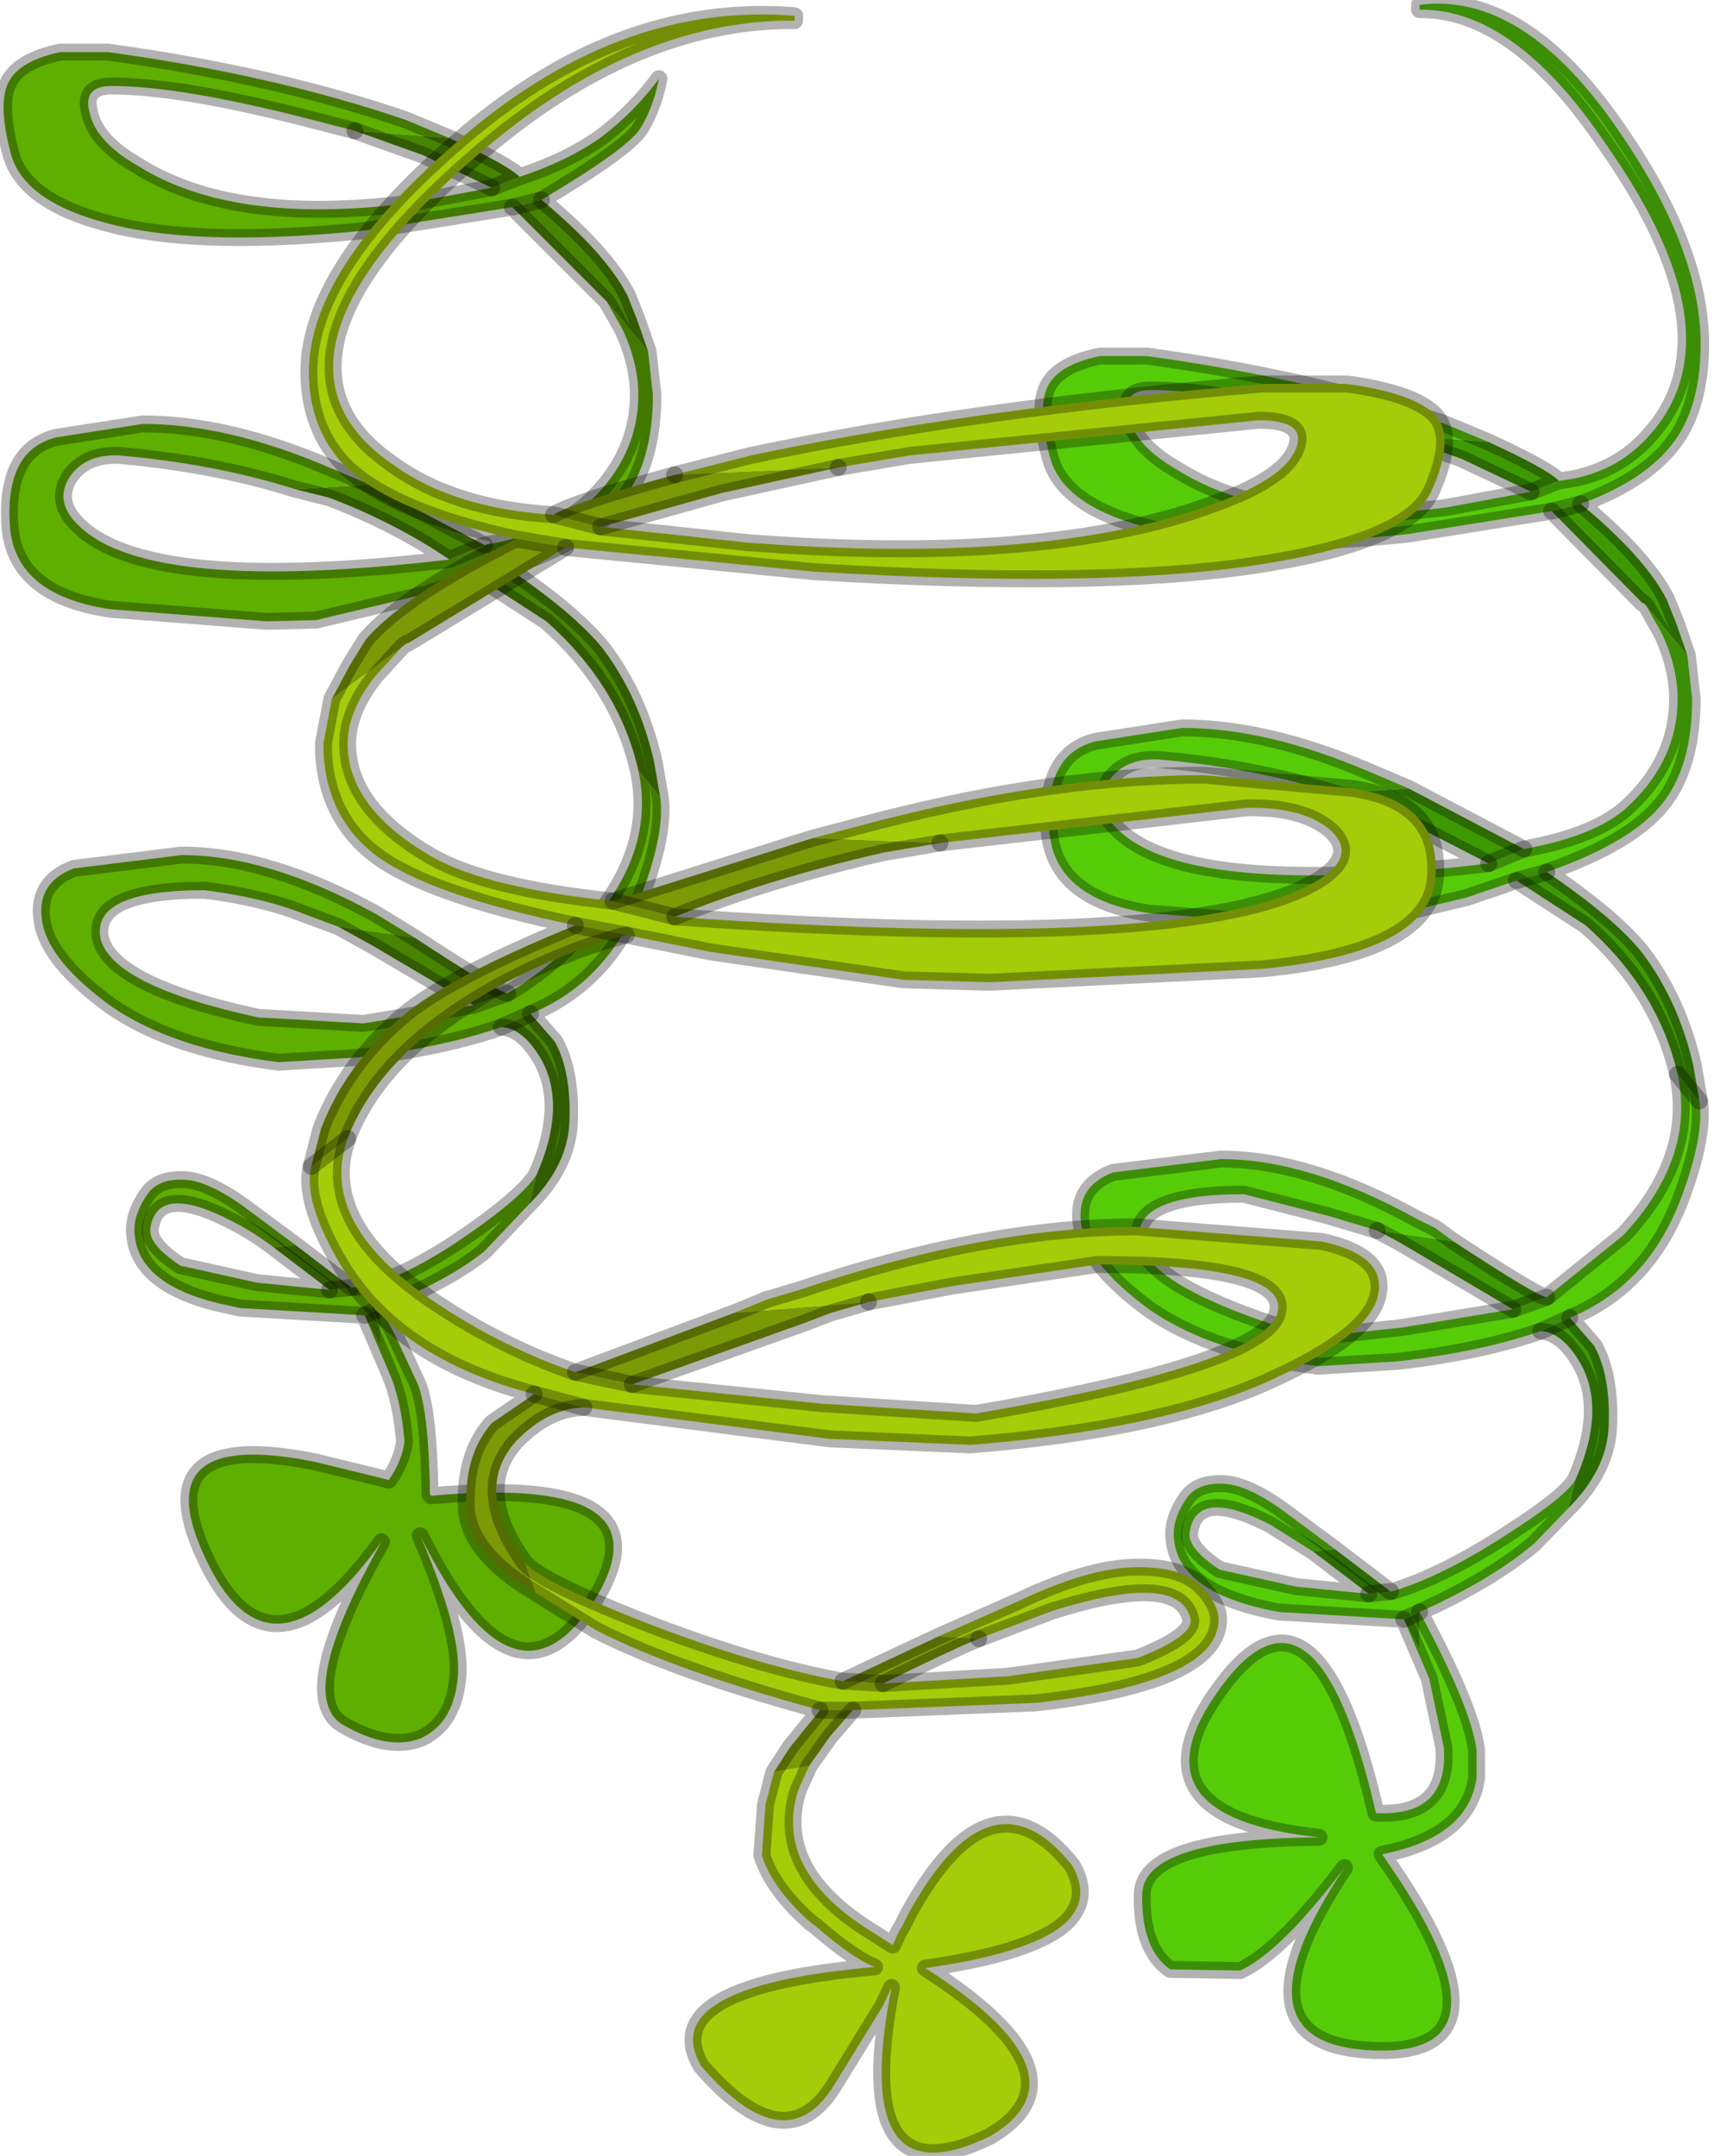 <?xml version="1.0" encoding="utf-8"?>
<svg version="1.1" id="Layer_1"
xmlns="http://www.w3.org/2000/svg"
xmlns:xlink="http://www.w3.org/1999/xlink"
width="71px" height="89px"
xml:space="preserve">
<g id="PathID_2349" transform="matrix(1, 0, 0, 1, 35.7, 44.4)">
<path style="fill:#56CC09;fill-opacity:1" d="M28.35 -23.3L22.4 -22.35Q15.7 -21.65 11.95 -22.55Q8.2 -23.45 7.65 -25.5Q7.1 -27.55 7.55 -28.45Q8 -29.35 9.7 -29.7L11.65 -29.7Q18.55 -28.75 23.95 -26.9L25.75 -26.15L21.85 -26.45L20.1 -26.9Q14.7 -28.3 11.8 -28.3Q10.6 -28.3 10.9 -27.2Q11.15 -26 12.9 -25Q16.8 -22.55 24 -23.45L27.5 -24.1L28.65 -24.55Q31 -24.8 32.45 -26.5Q33.9 -28.15 33.9 -30.4Q33.9 -33.8 30.45 -38.65Q26.75 -44.05 22.9 -44L22.9 -44.2Q27.15 -44.75 31.05 -39.1Q34.5 -34.15 34.5 -30.2Q34.5 -27.9 33.6 -26.45Q32.45 -24.65 29.55 -23.6L28.35 -23.3M19.4 -11.65Q16.1 -12.7 12.1 -13.05Q10.75 -13.1 10.1 -12.2Q9.4 -11.15 10.45 -10.15Q13.35 -7.3 25.75 -8.75L27.2 -9.35Q30.25 -9.9 31.55 -11.15Q33.55 -13.05 33.55 -15.55Q33.55 -16.85 32.9 -18.25L32.25 -19.4L33.95 -17.35L34.15 -15.55Q34.15 -12.75 32.9 -11.2Q31.6 -9.6 28.15 -8.4L26.9 -8.05L24.85 -7.35L20.25 -6.25L18.2 -6.2L11.75 -6.7Q7.7 -7.3 7.6 -10.3Q7.45 -13.3 9.55 -13.8L13.1 -14.35Q16.6 -14.35 20.8 -12.55L22.45 -11.85L19.4 -11.65M26.75 9.65L28.15 9.15L31.3 6.6Q34.3 3.4 33.55 -0.05L34.45 1.05Q34.65 2.45 33.75 4.9Q32.4 8.65 29.1 10L27.9 10.55Q25.45 11.4 22 11.8L18.7 12Q14.35 11.45 11.8 9.7Q9.25 7.85 8.95 6.25Q8.65 4.6 10.25 4L14.7 3.45Q18.3 3.45 22.75 5.9L23.55 6.3L24.3 6.85L21.15 6.4L19.15 5.8L15.65 4.9Q10.95 4.9 11.35 6.9Q11.85 8.85 18.5 10.8L22.2 10.4L26.75 9.65M18.5 19.65L16.75 18.55Q13.65 16.95 13.4 18.9Q13.35 19.55 14.65 20.4L17.8 21.1L20.8 21.4L21.7 21.3L21.75 21.3Q23.8 20.7 26.5 18.95Q29 17.35 29.35 16.65L29.05 17.85L27.65 19.3Q25.9 20.8 22.9 22.15Q25.05 26.15 25.25 27.85L25.25 29Q24.9 31.45 21.35 32.15Q27.2 40.45 21.05 40.25Q14.9 40.05 19.8 32.7Q17.2 36.15 15.5 36.95L12.6 36.9Q11.4 36.05 11.45 33.8Q11.5 31.5 18.75 31.45Q10.75 30.6 14.7 25.25Q18.65 19.85 21.1 30.45Q24.1 30.6 23.9 27.75L23.3 24.9L22.25 22.45L17.1 22.15Q12.75 21.35 12.75 18.9Q12.75 18.25 13.25 17.5Q13.7 16.8 14.8 16.85Q15.85 16.9 17.45 18.1L19.4 19.55L18.5 19.65M22.9 22.15L22.25 22.45L22.9 23.7L22.9 22.15" />
<path style="fill:#3E9A02;fill-opacity:1" d="M32.25 -19.4L32.15 -19.5L32.1 -19.5L28.35 -23.3L29.55 -23.6Q32.2 -21.4 33.1 -19.65L33.5 -18.65L33.95 -17.35L32.25 -19.4M33.55 -0.05Q32.75 -3.55 29.75 -6.2L26.9 -8.05L28.15 -8.4Q30.95 -6.5 32.1 -5.05Q33.6 -3.05 34.2 -0.4L34.45 1.05L33.55 -0.05M29.35 16.65Q30.6 13.8 29.55 11.9Q28.8 10.6 27.9 10.55L29.1 10L30.1 11.15Q30.8 12.4 30.7 14.55Q30.6 16.3 29.05 17.85L29.35 16.65M19.4 19.55L21.7 21.3L20.8 21.4L18.5 19.65L19.4 19.55M26.75 9.65L22.6 7.2L22 6.85L21.15 6.4L24.3 6.85Q27.8 9.15 28.15 9.15L26.75 9.65M25.75 -8.75L20.8 -11.3L19.4 -11.65L22.45 -11.85L27.2 -9.35L25.75 -8.75M21.85 -26.45L25.75 -26.15Q28.15 -25.05 28.65 -24.55L27.5 -24.1L24.65 -25.45L21.85 -26.45M22.9 23.7L22.25 22.45L22.9 22.15L22.9 23.7" />
<path style="fill:none;stroke-width:0.7;stroke-linecap:round;stroke-linejoin:round;stroke-miterlimit:3;stroke:#000000;stroke-opacity:0.302" d="M28.65 -24.55Q31 -24.8 32.45 -26.5Q33.9 -28.15 33.9 -30.4Q33.9 -33.8 30.45 -38.65Q26.75 -44.05 22.9 -44L22.9 -44.2Q27.15 -44.75 31.05 -39.1Q34.5 -34.15 34.5 -30.2Q34.5 -27.9 33.6 -26.45Q32.45 -24.65 29.55 -23.6Q32.2 -21.4 33.1 -19.65L33.5 -18.65L33.95 -17.35L34.15 -15.55Q34.15 -12.75 32.9 -11.2Q31.6 -9.6 28.15 -8.4Q30.95 -6.5 32.1 -5.05Q33.6 -3.05 34.2 -0.4L34.45 1.05Q34.65 2.45 33.75 4.9Q32.4 8.65 29.1 10L30.1 11.15Q30.8 12.4 30.7 14.55Q30.6 16.3 29.05 17.85L27.65 19.3Q25.9 20.8 22.9 22.15Q25.05 26.15 25.25 27.85L25.25 29Q24.9 31.45 21.35 32.15Q27.2 40.45 21.05 40.25Q14.9 40.05 19.8 32.7Q17.2 36.15 15.5 36.95L12.6 36.9Q11.4 36.05 11.45 33.8Q11.5 31.5 18.75 31.45Q10.75 30.6 14.7 25.25Q18.65 19.85 21.1 30.45Q24.1 30.6 23.9 27.75L23.3 24.9L22.25 22.45L17.1 22.15Q12.75 21.35 12.75 18.9Q12.75 18.25 13.25 17.5Q13.7 16.8 14.8 16.85Q15.85 16.9 17.45 18.1L19.4 19.55L21.7 21.3L21.75 21.3Q23.8 20.7 26.5 18.95Q29 17.35 29.35 16.65Q30.6 13.8 29.55 11.9Q28.8 10.6 27.9 10.55Q25.45 11.4 22 11.8L18.7 12Q14.35 11.45 11.8 9.7Q9.25 7.85 8.95 6.25Q8.65 4.6 10.25 4L14.7 3.45Q18.3 3.45 22.75 5.9L23.55 6.3L24.3 6.85Q27.8 9.15 28.15 9.15L31.3 6.6Q34.3 3.4 33.55 -0.05Q32.75 -3.55 29.75 -6.2L26.9 -8.05L24.85 -7.35L20.25 -6.25L18.2 -6.2L11.75 -6.7Q7.7 -7.3 7.6 -10.3Q7.45 -13.3 9.55 -13.8L13.1 -14.35Q16.6 -14.35 20.8 -12.55L22.45 -11.85L27.2 -9.35Q30.25 -9.9 31.55 -11.15Q33.55 -13.05 33.55 -15.55Q33.55 -16.85 32.9 -18.25L32.25 -19.4L32.15 -19.5L32.1 -19.5L28.35 -23.3L22.4 -22.35Q15.7 -21.65 11.95 -22.55Q8.2 -23.45 7.65 -25.5Q7.1 -27.55 7.55 -28.45Q8 -29.35 9.7 -29.7L11.65 -29.7Q18.55 -28.75 23.95 -26.9L25.75 -26.15Q28.15 -25.05 28.65 -24.55L27.5 -24.1L24 -23.45Q16.8 -22.55 12.9 -25Q11.15 -26 10.9 -27.2Q10.6 -28.3 11.8 -28.3Q14.7 -28.3 20.1 -26.9L21.85 -26.45" />
<path style="fill:none;stroke-width:0.7;stroke-linecap:round;stroke-linejoin:round;stroke-miterlimit:3;stroke:#000000;stroke-opacity:0.302" d="M27.5 -24.1L24.65 -25.45L21.85 -26.45" />
<path style="fill:none;stroke-width:0.7;stroke-linecap:round;stroke-linejoin:round;stroke-miterlimit:3;stroke:#000000;stroke-opacity:0.302" d="M19.4 -11.65Q16.1 -12.7 12.1 -13.05Q10.75 -13.1 10.1 -12.2Q9.4 -11.15 10.45 -10.15Q13.35 -7.3 25.75 -8.75L20.8 -11.3L19.4 -11.65z" />
<path style="fill:none;stroke-width:0.7;stroke-linecap:round;stroke-linejoin:round;stroke-miterlimit:3;stroke:#000000;stroke-opacity:0.302" d="M29.55 -23.6L28.35 -23.3" />
<path style="fill:none;stroke-width:0.7;stroke-linecap:round;stroke-linejoin:round;stroke-miterlimit:3;stroke:#000000;stroke-opacity:0.302" d="M25.75 -8.75L27.2 -9.35" />
<path style="fill:none;stroke-width:0.7;stroke-linecap:round;stroke-linejoin:round;stroke-miterlimit:3;stroke:#000000;stroke-opacity:0.302" d="M28.15 -8.4L26.9 -8.05" />
<path style="fill:none;stroke-width:0.7;stroke-linecap:round;stroke-linejoin:round;stroke-miterlimit:3;stroke:#000000;stroke-opacity:0.302" d="M21.15 6.4L22 6.85L22.6 7.2L26.75 9.65L28.15 9.15" />
<path style="fill:none;stroke-width:0.7;stroke-linecap:round;stroke-linejoin:round;stroke-miterlimit:3;stroke:#000000;stroke-opacity:0.302" d="M29.1 10L27.9 10.55" />
<path style="fill:none;stroke-width:0.7;stroke-linecap:round;stroke-linejoin:round;stroke-miterlimit:3;stroke:#000000;stroke-opacity:0.302" d="M21.15 6.4L19.15 5.8L15.65 4.9Q10.95 4.9 11.35 6.9Q11.85 8.85 18.5 10.8L22.2 10.4L26.75 9.65" />
<path style="fill:none;stroke-width:0.7;stroke-linecap:round;stroke-linejoin:round;stroke-miterlimit:3;stroke:#000000;stroke-opacity:0.302" d="M22.9 22.15L22.25 22.45" />
<path style="fill:none;stroke-width:0.7;stroke-linecap:round;stroke-linejoin:round;stroke-miterlimit:3;stroke:#000000;stroke-opacity:0.302" d="M20.8 21.4L21.7 21.3" />
<path style="fill:none;stroke-width:0.7;stroke-linecap:round;stroke-linejoin:round;stroke-miterlimit:3;stroke:#000000;stroke-opacity:0.302" d="M18.5 19.65L16.75 18.55Q13.65 16.95 13.4 18.9Q13.35 19.55 14.65 20.4L17.8 21.1L20.8 21.4L18.5 19.65z" />
<path style="fill:none;stroke-width:0.7;stroke-linecap:round;stroke-linejoin:round;stroke-miterlimit:3;stroke:#000000;stroke-opacity:0.302" d="M33.55 -0.05L34.45 1.05" />
</g>
<g id="PathID_2350" transform="matrix(1, 0, 0, 1, 35.7, 44.4)">
<path style="fill:#5EAF00;fill-opacity:1" d="M-14.55 -35.85L-20.5 -34.9Q-27.2 -34.2 -30.95 -35.1Q-34.7 -36 -35.25 -38.05Q-35.8 -40.1 -35.35 -41Q-34.9 -41.9 -33.2 -42.25L-31.25 -42.25Q-24.35 -41.3 -18.95 -39.45L-17.15 -38.7L-21.05 -39L-22.8 -39.45Q-28.2 -40.85 -31.1 -40.85Q-32.3 -40.85 -32 -39.75Q-31.75 -38.55 -30 -37.55Q-26.1 -35.1 -18.9 -36L-15.4 -36.65L-14.25 -37.1Q-12.15 -37.8 -10.8 -38.8Q-9.45 -39.85 -8.5 -41.15Q-8.75 -39.9 -9.3 -39.05Q-9.9 -38.2 -13.35 -36.15L-14.55 -35.85M-23.5 -24.2Q-26.8 -25.25 -30.8 -25.6Q-32.15 -25.65 -32.8 -24.75Q-33.5 -23.7 -32.45 -22.7Q-29.55 -19.85 -17.15 -21.3L-15.7 -21.9Q-12.65 -22.45 -11.35 -23.7Q-9.35 -25.6 -9.35 -28.1Q-9.35 -29.4 -10 -30.8L-10.65 -31.95L-8.95 -29.9L-8.75 -28.1Q-8.75 -25.3 -10 -23.75Q-11.3 -22.15 -14.75 -20.95L-16 -20.6L-18.05 -19.9L-22.65 -18.8L-24.7 -18.75L-31.15 -19.25Q-35.2 -19.85 -35.3 -22.85Q-35.45 -25.85 -33.35 -26.35L-29.8 -26.9Q-26.3 -26.9 -22.1 -25.1L-20.45 -24.4L-23.5 -24.2M-21.75 -6.15L-23.1 -6.65Q-24.85 -7.35 -27.25 -7.65Q-31.95 -7.65 -31.55 -5.65Q-31.05 -3.7 -25.05 -2.4L-20.7 -2.15L-16.15 -2.9L-14.75 -3.4Q-13.1 -4.35 -11.6 -5.95Q-8.6 -9.15 -9.35 -12.6L-8.45 -11.5Q-8.25 -10.1 -9.15 -7.65Q-10.5 -3.9 -13.8 -2.55L-15 -2Q-17.45 -1.15 -20.9 -0.75L-24.2 -0.55Q-28.55 -1.1 -31.1 -2.85Q-33.65 -4.7 -33.95 -6.3Q-34.25 -7.95 -32.65 -8.55L-28.2 -9.1Q-24.6 -9.1 -20.15 -6.65L-18.6 -5.7L-21.75 -6.15M-24.4 7.1Q-25.25 6.45 -26.15 6Q-29.25 4.4 -29.5 6.35Q-29.55 7 -28.25 7.85L-25.1 8.55L-22.1 8.85L-21.2 8.75L-21.15 8.75Q-19.65 8.7 -16.95 6.95Q-14.25 5.15 -13.55 4.1L-13.85 5.3L-15.7 7.25Q-17.1 8.4 -20 9.6L-19.45 10.6L-18.45 12.75Q-18 13.9 -17.95 17.3L-17.9 17.35Q-7.95 16.45 -11.15 21.65Q-14.45 26.9 -18.35 19Q-16.65 22.95 -16.8 24.8Q-16.95 26.7 -18.3 27.35Q-19.65 27.9 -21.55 26.8Q-23.55 25.6 -19.95 19.25Q-24.65 25.8 -27.35 19.65Q-29.6 14.55 -22.7 15.95L-20.65 16.45L-19.65 16.7Q-19.1 15.9 -19 15.1Q-19.15 13.4 -19.6 12.35L-20.35 10.6L-20.65 9.9L-25.8 9.6L-26.7 9.4Q-30.15 8.55 -30.15 6.35Q-30.15 5.7 -29.65 4.95Q-29.2 4.25 -28.1 4.3Q-27.05 4.35 -25.45 5.55L-23.5 7L-24.4 7.1M-20.65 9.9L-20 11.15L-20 10.6L-20 9.6L-20.65 9.9" />
<path style="fill:#478400;fill-opacity:1" d="M-10.65 -31.95L-14.55 -35.85L-13.35 -36.15Q-10.7 -33.95 -9.8 -32.2L-9.4 -31.2L-8.95 -29.9L-10.65 -31.95M-9.35 -12.6Q-10.15 -16.1 -13.15 -18.75L-16 -20.6L-14.75 -20.95Q-11.95 -19.05 -10.8 -17.6Q-9.3 -15.6 -8.7 -12.95L-8.45 -11.5L-9.35 -12.6M-13.55 4.1Q-12.3 1.25 -13.35 -0.65Q-14.1 -1.95 -15 -2L-13.8 -2.55L-12.8 -1.4Q-12.1 -0.15 -12.2 2Q-12.3 3.75 -13.85 5.3L-13.55 4.1M-22.1 8.85L-24.4 7.1L-23.5 7L-21.2 8.75L-22.1 8.85M-16.15 -2.9L-20.3 -5.35L-21.75 -6.15L-18.6 -5.7Q-15.1 -3.4 -14.75 -3.4L-16.15 -2.9M-17.15 -21.3Q-19.35 -22.8 -22.1 -23.85L-23.5 -24.2L-20.45 -24.4L-15.7 -21.9L-17.15 -21.3M-21.05 -39L-17.15 -38.7Q-14.75 -37.6 -14.25 -37.1L-15.4 -36.65L-18.25 -38L-21.05 -39M-20 9.6L-20 10.6L-20 11.15L-20.65 9.9L-20 9.6" />
<path style="fill:none;stroke-width:0.7;stroke-linecap:round;stroke-linejoin:round;stroke-miterlimit:3;stroke:#000000;stroke-opacity:0.302" d="M-14.25 -37.1Q-12.15 -37.8 -10.8 -38.8Q-9.45 -39.85 -8.5 -41.15Q-8.75 -39.9 -9.3 -39.05Q-9.9 -38.2 -13.35 -36.15Q-10.7 -33.95 -9.8 -32.2L-9.4 -31.2L-8.95 -29.9L-8.75 -28.1Q-8.75 -25.3 -10 -23.75Q-11.3 -22.15 -14.75 -20.95Q-11.95 -19.05 -10.8 -17.6Q-9.3 -15.6 -8.7 -12.95L-8.45 -11.5Q-8.25 -10.1 -9.15 -7.65Q-10.5 -3.9 -13.8 -2.55L-12.8 -1.4Q-12.1 -0.15 -12.2 2Q-12.3 3.75 -13.85 5.3L-15.7 7.25Q-17.1 8.4 -20 9.6L-19.45 10.6L-18.45 12.75Q-18 13.9 -17.95 17.3L-17.9 17.35Q-7.95 16.45 -11.15 21.65Q-14.45 26.9 -18.35 19Q-16.65 22.95 -16.8 24.8Q-16.95 26.7 -18.3 27.35Q-19.65 27.9 -21.55 26.8Q-23.55 25.6 -19.95 19.25Q-24.65 25.8 -27.35 19.65Q-29.6 14.55 -22.7 15.95L-20.65 16.45L-19.65 16.7Q-19.1 15.9 -19 15.1Q-19.15 13.4 -19.6 12.35L-20.35 10.6L-20.65 9.9L-25.8 9.6L-26.7 9.4Q-30.15 8.55 -30.15 6.35Q-30.15 5.7 -29.65 4.95Q-29.2 4.25 -28.1 4.3Q-27.05 4.35 -25.45 5.55L-23.5 7L-21.2 8.75L-21.15 8.75Q-19.65 8.7 -16.95 6.95Q-14.25 5.15 -13.55 4.1Q-12.3 1.25 -13.35 -0.65Q-14.1 -1.95 -15 -2Q-17.45 -1.15 -20.9 -0.75L-24.2 -0.55Q-28.55 -1.1 -31.1 -2.85Q-33.65 -4.7 -33.95 -6.3Q-34.25 -7.95 -32.65 -8.55L-28.2 -9.1Q-24.6 -9.1 -20.15 -6.65L-18.6 -5.7Q-15.1 -3.4 -14.75 -3.4Q-13.1 -4.35 -11.6 -5.95Q-8.6 -9.15 -9.35 -12.6Q-10.15 -16.1 -13.15 -18.75L-16 -20.6L-18.05 -19.9L-22.65 -18.8L-24.7 -18.75L-31.15 -19.25Q-35.2 -19.85 -35.3 -22.85Q-35.45 -25.85 -33.35 -26.35L-29.8 -26.9Q-26.3 -26.9 -22.1 -25.1L-20.45 -24.4L-15.7 -21.9Q-12.65 -22.45 -11.35 -23.7Q-9.35 -25.6 -9.35 -28.1Q-9.35 -29.4 -10 -30.8L-10.65 -31.95L-14.55 -35.85L-20.5 -34.9Q-27.2 -34.2 -30.95 -35.1Q-34.7 -36 -35.25 -38.05Q-35.8 -40.1 -35.35 -41Q-34.9 -41.9 -33.2 -42.25L-31.25 -42.25Q-24.35 -41.3 -18.95 -39.45L-17.15 -38.7Q-14.75 -37.6 -14.25 -37.1L-15.4 -36.65L-18.9 -36Q-26.1 -35.1 -30 -37.55Q-31.75 -38.55 -32 -39.75Q-32.3 -40.85 -31.1 -40.85Q-28.2 -40.85 -22.8 -39.45L-21.05 -39" />
<path style="fill:none;stroke-width:0.7;stroke-linecap:round;stroke-linejoin:round;stroke-miterlimit:3;stroke:#000000;stroke-opacity:0.302" d="M-13.35 -36.15L-14.55 -35.85" />
<path style="fill:none;stroke-width:0.7;stroke-linecap:round;stroke-linejoin:round;stroke-miterlimit:3;stroke:#000000;stroke-opacity:0.302" d="M-15.4 -36.65L-18.25 -38L-21.05 -39" />
<path style="fill:none;stroke-width:0.7;stroke-linecap:round;stroke-linejoin:round;stroke-miterlimit:3;stroke:#000000;stroke-opacity:0.302" d="M-17.15 -21.3Q-19.35 -22.8 -22.1 -23.85L-23.5 -24.2Q-26.8 -25.25 -30.8 -25.6Q-32.15 -25.65 -32.8 -24.75Q-33.5 -23.7 -32.45 -22.7Q-29.55 -19.85 -17.15 -21.3L-15.7 -21.9" />
<path style="fill:none;stroke-width:0.7;stroke-linecap:round;stroke-linejoin:round;stroke-miterlimit:3;stroke:#000000;stroke-opacity:0.302" d="M-16.15 -2.9L-20.3 -5.35L-21.75 -6.15L-23.1 -6.65Q-24.85 -7.35 -27.25 -7.65Q-31.95 -7.65 -31.55 -5.65Q-31.05 -3.7 -25.05 -2.4L-20.7 -2.15L-16.15 -2.9L-14.75 -3.4" />
<path style="fill:none;stroke-width:0.7;stroke-linecap:round;stroke-linejoin:round;stroke-miterlimit:3;stroke:#000000;stroke-opacity:0.302" d="M-14.75 -20.95L-16 -20.6" />
<path style="fill:none;stroke-width:0.7;stroke-linecap:round;stroke-linejoin:round;stroke-miterlimit:3;stroke:#000000;stroke-opacity:0.302" d="M-13.8 -2.55L-15 -2" />
<path style="fill:none;stroke-width:0.7;stroke-linecap:round;stroke-linejoin:round;stroke-miterlimit:3;stroke:#000000;stroke-opacity:0.302" d="M-20 9.6L-20.65 9.9" />
<path style="fill:none;stroke-width:0.7;stroke-linecap:round;stroke-linejoin:round;stroke-miterlimit:3;stroke:#000000;stroke-opacity:0.302" d="M-24.4 7.1Q-25.25 6.45 -26.15 6Q-29.25 4.4 -29.5 6.35Q-29.55 7 -28.25 7.85L-25.1 8.55L-22.1 8.85L-24.4 7.1z" />
<path style="fill:none;stroke-width:0.7;stroke-linecap:round;stroke-linejoin:round;stroke-miterlimit:3;stroke:#000000;stroke-opacity:0.302" d="M-22.1 8.85L-21.2 8.75" />
</g>
<g id="PathID_2351" transform="matrix(1, 0, 0, 1, 35.7, 44.4)">
<path style="fill:#A5CC08;fill-opacity:1" d="M-14.4 -22.15Q-19.45 -23.25 -21.4 -25.1Q-22.95 -26.65 -22.95 -29.05Q-22.95 -33.2 -17 -38.4Q-10.3 -44.35 -2.9 -43.75L-2.9 -43.55Q-9.55 -43.6 -16.05 -37.95Q-21.95 -32.85 -21.95 -29.25Q-21.95 -26.9 -19.45 -25.2Q-16.95 -23.4 -12.85 -23.15L-10.9 -22.65L-4.85 -22Q7.55 -21.05 14.4 -23.6Q17.35 -24.65 17.8 -25.9Q18.25 -27.05 16.25 -27.05L1.85 -25.6L-1.1 -25.1L-7.85 -24.8L-4.7 -25.6Q4.55 -27.55 16.45 -28.55L19.9 -28.55Q22.8 -28.15 23.6 -27.2Q24.35 -26.3 23.4 -24.15Q22.45 -22 16 -21.05Q9.55 -20.1 -2.1 -20.8L-12.35 -21.8L-14.4 -22.15M-7.85 -6.55Q13.55 -5.05 18.6 -8Q20.4 -9.05 19.2 -10.15Q18.05 -11.1 15.75 -11.05L3.1 -9.6L-2.15 -9.8L0.7 -10.55Q8 -12.4 14 -12.4L20.15 -11.85Q23.8 -11.3 23.55 -8.15Q23.3 -5.05 16.35 -4.4L5.15 -3.85L1.6 -3.95L-6.35 -5.1L-9.85 -5.8L-11.95 -6.2Q-18 -7.45 -20.2 -9.1Q-22.35 -10.75 -22.35 -13.7L-22 -15.55L-19.1 -17.7L-20.2 -16.5Q-21.35 -15.05 -21.35 -13.7Q-21.35 -11.05 -17.9 -9.05Q-15.65 -7.75 -10.4 -7.2L-7.85 -6.55M-9.6 12.75L-1.75 13.55L4.6 13.95Q16.2 11.95 17 9.9Q17.75 7.8 9.6 7.8L3.55 8.7L0.15 9.35L-5.4 9.8L-4.05 9.25L-2.7 8.85Q5 6.25 11.2 6.25L18.85 6.85Q21.65 7.45 21.15 9.2Q20.65 10.9 16.25 12.8Q11.85 14.65 4.35 15.25L-1.45 15L-11.6 13.7L-13.65 13.15Q-19.3 11.7 -21.65 7.8Q-23.2 5.2 -22.85 3.75L-21.35 2.6Q-22.65 6.2 -17.45 9.55Q-14.85 11.25 -11.95 12.25L-9.6 12.75M0.75 25.1L5.9 24.8L11.25 24.05Q13.55 23.15 13.45 22.45Q13 20.45 7.75 22.1L4.7 23.25L3.05 23.15L6.45 21.65Q9.2 20.35 11.1 20.3Q12.95 20.25 13.8 21Q14.6 21.8 14.6 22.45Q14.6 25.05 7.05 25.9L-0.5 26.2L-1.85 26.2Q-7.75 24.6 -11.1 22.9L-13.6 21.35L-14.05 20.1Q-13.45 20.85 -9.15 22.55Q-4.5 24.35 -0.95 25L-0.9 25L0.75 25.1M-2.3 28.5L-2.75 29.5Q-3.75 32.65 -0.1 35.1L1.15 35.9L1.4 35.35L1.55 35.1L1.8 34.6Q5.2 28.4 8.55 32.6Q9.4 34.05 8.15 35.1Q6.7 36.25 2.5 36.85Q9.45 41.3 5.15 43.8Q-0.65 46.6 1.1 37.65L0.75 38.4L-1.25 41.65Q-3.25 44.95 -6.75 40.9Q-8.7 37.6 0.4 36.8Q-0.5 36.45 -2.05 35.1L-2.2 35Q-3.8 33.6 -4.25 32.2L-4.1 30.1L-3.75 28.75L-2.3 28.5" />
<path style="fill:#7C9A05;fill-opacity:1" d="M-5.9 -24.05L-10.9 -22.65L-12.85 -23.15Q-12.05 -23.65 -7.85 -24.8L-1.1 -25.1L-5.9 -24.05M-22 -15.55L-21.25 -16.95L-20.6 -18Q-19 -19.85 -14.4 -22.15L-12.35 -21.8L-18.85 -17.85L-18.9 -17.85L-19.1 -17.7L-22 -15.55M3.1 -9.6L0.75 -9.2Q-4.05 -8.1 -7.85 -6.55L-10.4 -7.2L-2.15 -9.8L3.1 -9.6M-22.85 3.75L-22.45 2.2Q-21.4 -0.55 -18.85 -2.65Q-16.85 -4.2 -11.95 -6.2L-9.85 -5.8Q-12.2 -5.2 -14.8 -3.85Q-19.95 -1.1 -21.35 2.6L-22.85 3.75M0.15 9.35L-1.4 9.8L-2.45 10.2L-9.6 12.75L-11.95 12.25L-5.4 9.8L0.15 9.35M-13.6 21.35Q-16.3 19.75 -16.45 17.9Q-16.55 15.65 -15.4 14.35L-13.65 13.15L-11.6 13.7Q-13.1 13.75 -14.4 15.1Q-16.2 17.1 -14.05 20.1L-13.6 21.35M0.75 25.1L-0.9 25L3.05 23.15L4.7 23.25Q3.7 23.65 0.75 25.1M-3.75 28.75L-3.1 27.75L-1.85 26.2L-0.5 26.2L-1.45 27.3L-2.3 28.5L-3.75 28.75" />
<path style="fill:none;stroke-width:0.7;stroke-linecap:round;stroke-linejoin:round;stroke-miterlimit:3;stroke:#000000;stroke-opacity:0.302" d="M-12.35 -21.8L-2.1 -20.8Q9.55 -20.1 16 -21.05Q22.45 -22 23.4 -24.15Q24.35 -26.3 23.6 -27.2Q22.8 -28.15 19.9 -28.55L16.45 -28.55Q4.55 -27.55 -4.7 -25.6L-7.85 -24.8" />
<path style="fill:none;stroke-width:0.7;stroke-linecap:round;stroke-linejoin:round;stroke-miterlimit:3;stroke:#000000;stroke-opacity:0.302" d="M-1.1 -25.1L1.85 -25.6L16.25 -27.05Q18.25 -27.05 17.8 -25.9Q17.35 -24.65 14.4 -23.6Q7.55 -21.05 -4.85 -22L-10.9 -22.65L-12.85 -23.15Q-16.95 -23.4 -19.45 -25.2Q-21.95 -26.9 -21.95 -29.25Q-21.95 -32.85 -16.05 -37.95Q-9.55 -43.6 -2.9 -43.55L-2.9 -43.75Q-10.3 -44.35 -17 -38.4Q-22.95 -33.2 -22.95 -29.05Q-22.95 -26.65 -21.4 -25.1Q-19.45 -23.25 -14.4 -22.15L-12.35 -21.8L-18.85 -17.85L-18.9 -17.85L-19.1 -17.7L-20.2 -16.5Q-21.35 -15.05 -21.35 -13.7Q-21.35 -11.05 -17.9 -9.05Q-15.65 -7.75 -10.4 -7.2L-2.15 -9.8L0.7 -10.55Q8 -12.4 14 -12.4L20.15 -11.85Q23.8 -11.3 23.55 -8.15Q23.3 -5.05 16.35 -4.4L5.15 -3.85L1.6 -3.95L-6.35 -5.1L-9.85 -5.8Q-12.2 -5.2 -14.8 -3.85Q-19.95 -1.1 -21.35 2.6Q-22.65 6.2 -17.45 9.55Q-14.85 11.25 -11.95 12.25L-5.4 9.8L-4.05 9.25L-2.7 8.85Q5 6.25 11.2 6.25L18.85 6.85Q21.65 7.45 21.15 9.2Q20.65 10.9 16.25 12.8Q11.85 14.65 4.35 15.25L-1.45 15L-11.6 13.7Q-13.1 13.75 -14.4 15.1Q-16.2 17.1 -14.05 20.1Q-13.45 20.85 -9.15 22.55Q-4.5 24.35 -0.95 25L-0.9 25L3.05 23.15L6.45 21.65Q9.2 20.35 11.1 20.3Q12.95 20.25 13.8 21Q14.6 21.8 14.6 22.45Q14.6 25.05 7.05 25.9L-0.5 26.2L-1.45 27.3L-2.3 28.5L-2.75 29.5Q-3.75 32.65 -0.1 35.1L1.15 35.9L1.4 35.35L1.55 35.1L1.8 34.6Q5.2 28.4 8.55 32.6Q9.4 34.05 8.15 35.1Q6.7 36.25 2.5 36.85Q9.45 41.3 5.15 43.8Q-0.65 46.6 1.1 37.65L0.75 38.4L-1.25 41.65Q-3.25 44.95 -6.75 40.9Q-8.7 37.6 0.4 36.8Q-0.5 36.45 -2.05 35.1L-2.2 35Q-3.8 33.6 -4.25 32.2L-4.1 30.1L-3.75 28.75L-3.1 27.75L-1.85 26.2Q-7.75 24.6 -11.1 22.9L-13.6 21.35Q-16.3 19.75 -16.45 17.9Q-16.55 15.65 -15.4 14.35L-13.65 13.15Q-19.3 11.7 -21.65 7.8Q-23.2 5.2 -22.85 3.75L-22.45 2.2Q-21.4 -0.55 -18.85 -2.65Q-16.85 -4.2 -11.95 -6.2Q-18 -7.45 -20.2 -9.1Q-22.35 -10.75 -22.35 -13.7L-22 -15.55L-21.25 -16.95L-20.6 -18Q-19 -19.85 -14.4 -22.15" />
<path style="fill:none;stroke-width:0.7;stroke-linecap:round;stroke-linejoin:round;stroke-miterlimit:3;stroke:#000000;stroke-opacity:0.302" d="M3.1 -9.6L15.75 -11.05Q18.05 -11.1 19.2 -10.15Q20.4 -9.05 18.6 -8Q13.55 -5.05 -7.85 -6.55L-10.4 -7.2" />
<path style="fill:none;stroke-width:0.7;stroke-linecap:round;stroke-linejoin:round;stroke-miterlimit:3;stroke:#000000;stroke-opacity:0.302" d="M-7.85 -6.55Q-4.05 -8.1 0.75 -9.2L3.1 -9.6" />
<path style="fill:none;stroke-width:0.7;stroke-linecap:round;stroke-linejoin:round;stroke-miterlimit:3;stroke:#000000;stroke-opacity:0.302" d="M0.15 9.35L3.55 8.7L9.6 7.8Q17.75 7.8 17 9.9Q16.2 11.95 4.6 13.95L-1.75 13.55L-9.6 12.75L-11.95 12.25" />
<path style="fill:none;stroke-width:0.7;stroke-linecap:round;stroke-linejoin:round;stroke-miterlimit:3;stroke:#000000;stroke-opacity:0.302" d="M4.7 23.25L7.75 22.1Q13 20.45 13.45 22.45Q13.55 23.15 11.25 24.05L5.9 24.8L0.75 25.1L-0.9 25" />
<path style="fill:none;stroke-width:0.7;stroke-linecap:round;stroke-linejoin:round;stroke-miterlimit:3;stroke:#000000;stroke-opacity:0.302" d="M4.7 23.25Q3.7 23.65 0.75 25.1" />
<path style="fill:none;stroke-width:0.7;stroke-linecap:round;stroke-linejoin:round;stroke-miterlimit:3;stroke:#000000;stroke-opacity:0.302" d="M-11.95 -6.2L-9.85 -5.8" />
<path style="fill:none;stroke-width:0.7;stroke-linecap:round;stroke-linejoin:round;stroke-miterlimit:3;stroke:#000000;stroke-opacity:0.302" d="M-10.9 -22.65L-5.9 -24.05L-1.1 -25.1" />
<path style="fill:none;stroke-width:0.7;stroke-linecap:round;stroke-linejoin:round;stroke-miterlimit:3;stroke:#000000;stroke-opacity:0.302" d="M-7.85 -24.8Q-12.05 -23.65 -12.85 -23.15" />
<path style="fill:none;stroke-width:0.7;stroke-linecap:round;stroke-linejoin:round;stroke-miterlimit:3;stroke:#000000;stroke-opacity:0.302" d="M-9.6 12.75L-2.45 10.2L-1.4 9.8L0.15 9.35" />
<path style="fill:none;stroke-width:0.7;stroke-linecap:round;stroke-linejoin:round;stroke-miterlimit:3;stroke:#000000;stroke-opacity:0.302" d="M-13.65 13.15L-11.6 13.7" />
<path style="fill:none;stroke-width:0.7;stroke-linecap:round;stroke-linejoin:round;stroke-miterlimit:3;stroke:#000000;stroke-opacity:0.302" d="M-21.35 2.6L-22.85 3.75" />
<path style="fill:none;stroke-width:0.7;stroke-linecap:round;stroke-linejoin:round;stroke-miterlimit:3;stroke:#000000;stroke-opacity:0.302" d="M-1.85 26.2L-0.5 26.2" />
</g>
</svg>

